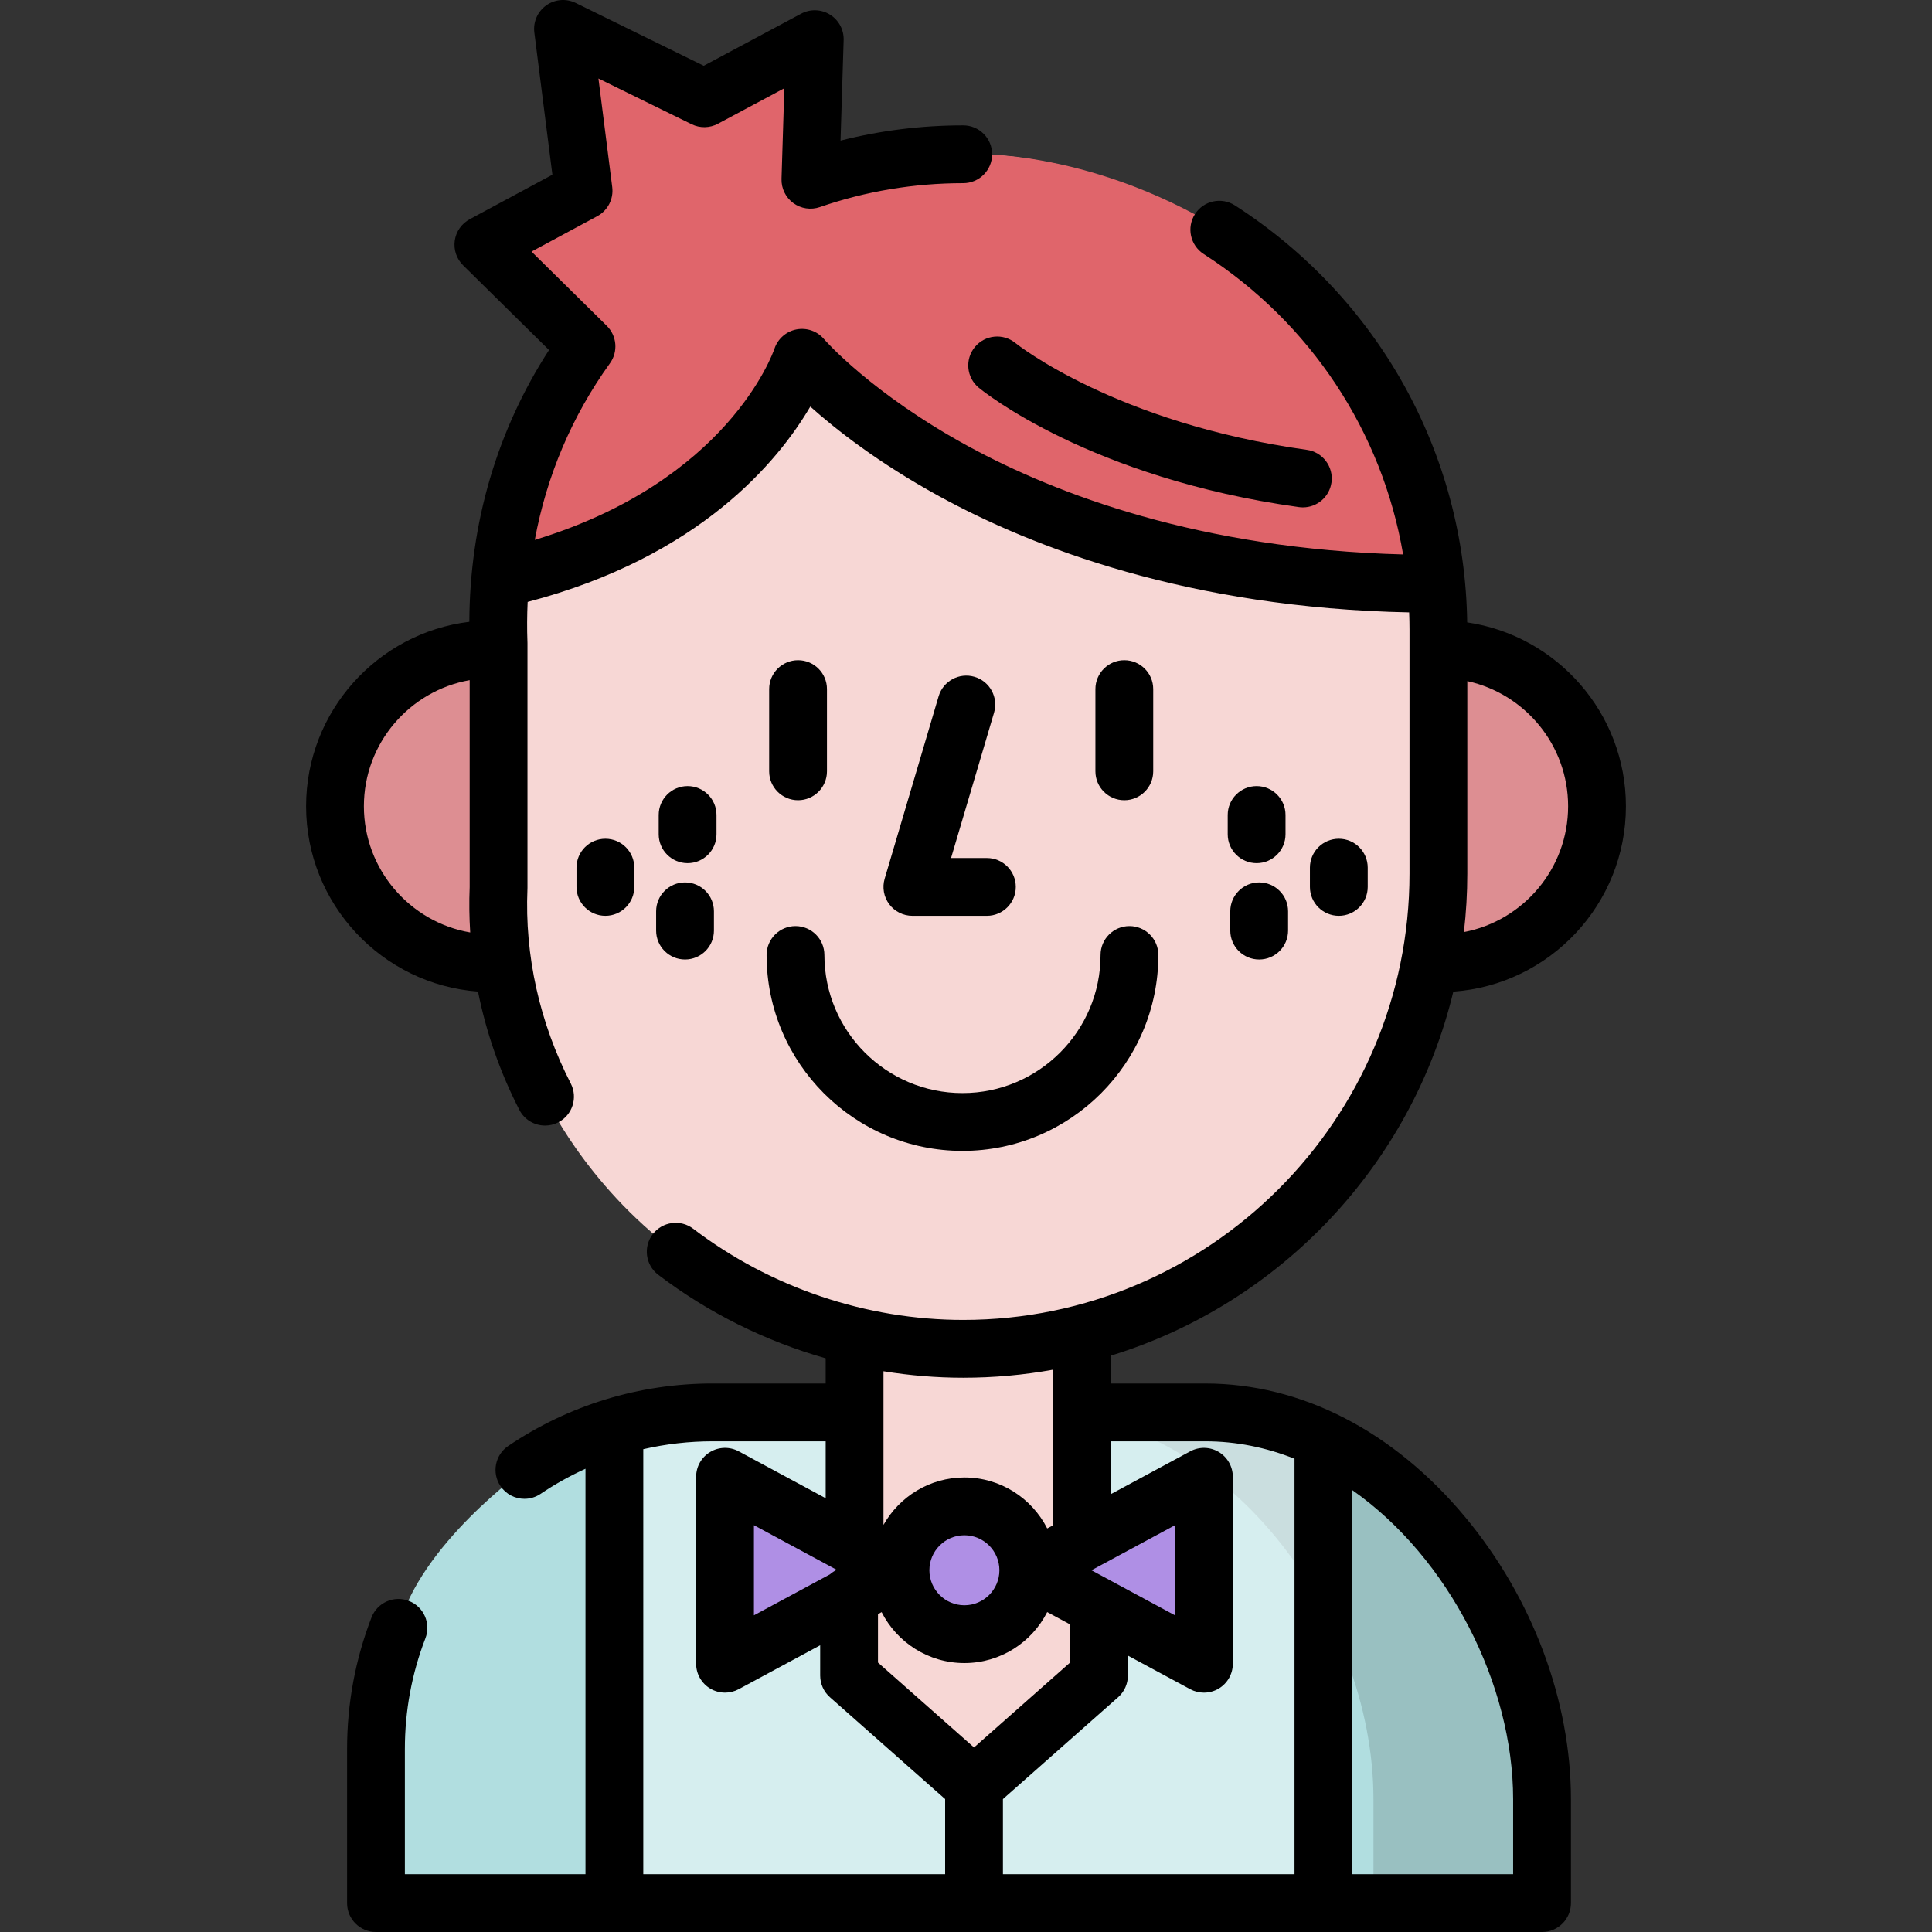 <?xml version="1.0" encoding="iso-8859-1"?>
<!-- Generator: Adobe Illustrator 19.0.0, SVG Export Plug-In . SVG Version: 6.00 Build 0)  -->
<svg xmlns="http://www.w3.org/2000/svg" xmlns:xlink="http://www.w3.org/1999/xlink" version="1.1" id="Layer_1" x="0px" y="0px" viewBox="0 0 512.001 512.001" style="enable-background:new 0 0 512.001 512.001;" xml:space="preserve">
<rect x="0" y="0" width="512.001" height="512.001" fill="#333333" stroke="none"/>
<path style="fill:#B1DEE0;" d="M286.788,374.302h32.635c49.281,0,89.231,53.225,89.231,102.506v27.533H99.635v-40.809  c0-11.327,3.313-21.776,5.96-32.13c5.64-22.064,33.382-41.862,33.382-41.862c14.242-9.622,31.41-15.239,49.889-15.239h37.606  L286.788,374.302L286.788,374.302z"/>
<path style="opacity:0.14;enable-background:new    ;" d="M319.423,374.303h-32.635h-12.039c49.281,0,89.231,53.225,89.231,102.505  v27.533h44.675v-27.533C408.654,427.527,368.704,374.303,319.423,374.303z"/>
<g style="opacity:0.48;">
	<path style="fill:#FFFFFF;" d="M319.423,374.303h-32.635h-60.316h-37.607c-9.062,0-17.806,1.358-26.046,3.87v126.169h187.899   V381.643C340.978,376.966,330.436,374.303,319.423,374.303z"/>
</g>
<g>
	<polygon style="fill:#F7D7D5;" points="291.445,406.224 291.445,339.217 225.414,339.217 225.414,407.965  "/>
	<polygon style="fill:#F7D7D5;" points="225.016,395.773 225.016,444.048 258.129,473.322 291.242,444.048 291.242,396.524  "/>
</g>
<path style="fill:#DD8E92;" d="M381.619,255.272c22.979,0,41.606-18.628,41.606-41.606s-18.629-41.605-41.606-41.605H130.383  c-22.979,0-41.606,18.628-41.606,41.606s18.628,41.606,41.606,41.606h251.236V255.272z"/>
<path style="fill:#F7D7D5;" d="M323.129,60.871c35.466,21.488,58.062,61.622,58.062,105.941v64.711  c0,69.261-56.668,125.929-125.929,125.929l0,0c-28.662,0-55.022-9.897-76.195-25.726c-24.208-18.098-34.624-41.101-34.624-41.101  c-8.626-16.794-13.155-35.685-12.317-55.378v-64.711c-1.145-29.912,7.698-57.083,23.301-78.736l-27.329-26.955l26.551-14.297  l-5.446-42.89l37.444,18.381l29.274-15.658l-1.155,37.261c12.706-4.391,40.496-6.759,40.496-6.759S286.602,38.741,323.129,60.871z"/>
<g>
	<circle style="fill:#AF8FE5;" cx="258.749" cy="416.135" r="16.935"/>
	<polygon style="fill:#AF8FE5;" points="322.227,440.911 272.46,416.135 322.227,391.36  "/>
	<polygon style="fill:#AF8FE5;" points="195.315,391.36 243.886,416.135 195.315,440.911  "/>
</g>
<path style="fill:#E0656B;" d="M213.197,94.801c0,0,50.719,59.91,167.815,59.91h0.29c-3.698-39.436-25.288-74.326-57.493-93.839  c-36.526-22.13-67.867-19.988-67.867-19.988s-27.791,2.368-40.496,6.759l1.155-37.261L187.327,26.04L149.883,7.659l5.446,42.89  l-26.551,14.297l27.329,26.955c-12.557,17.425-20.73,38.423-22.849,61.548h0.285C198.9,138.371,213.197,94.801,213.197,94.801z"/>
<path d="M385.146,262.791c25.524-1.817,45.738-23.147,45.738-49.125c0-24.718-18.301-45.236-42.063-48.732  c-0.625-44.801-23.52-86.003-61.543-110.5c-3.556-2.291-8.296-1.265-10.587,2.29c-2.291,3.556-1.265,8.296,2.29,10.587  c28.45,18.33,47.339,47.201,52.862,79.621c-53.912-1.414-92.044-16.078-114.902-28.484c-26.041-14.135-38.469-28.467-38.577-28.594  c-1.783-2.106-4.564-3.068-7.277-2.556c-2.71,0.513-4.943,2.464-5.833,5.076c-0.518,1.517-12.56,35.209-63.527,50.703  c3.125-16.928,9.825-32.794,19.916-46.796c2.207-3.064,1.852-7.279-0.835-9.931l-19.949-19.675l17.423-9.382  c2.789-1.502,4.366-4.566,3.967-7.708L158.593,20.8l24.679,12.114c2.211,1.087,4.812,1.043,6.987-0.122l17.596-9.412l-0.744,24.023  c-0.079,2.517,1.086,4.913,3.115,6.405c2.029,1.493,4.662,1.893,7.042,1.071c12.173-4.206,24.956-6.34,37.995-6.34  c4.231,0,7.659-3.428,7.659-7.659s-3.428-7.659-7.659-7.659c-11.05,0-21.944,1.356-32.513,4.042l0.826-26.647  c0.085-2.734-1.294-5.303-3.617-6.745c-2.323-1.443-5.24-1.536-7.65-0.245l-25.812,13.806L152.577,0.784  c-2.529-1.243-5.535-0.995-7.827,0.643c-2.292,1.638-3.501,4.402-3.145,7.196l4.784,37.675l-21.922,11.805  c-2.14,1.152-3.606,3.252-3.95,5.657c-0.345,2.405,0.473,4.832,2.203,6.539l22.777,22.464  c-13.79,21.297-21.019,45.963-21.118,72.016c-24.341,2.974-43.261,23.755-43.261,48.885c0,25.916,20.118,47.207,45.556,49.111  c2.165,10.81,5.835,21.378,10.956,31.348c1.357,2.643,4.039,4.161,6.818,4.161c1.177,0,2.373-0.274,3.493-0.849  c3.763-1.933,5.246-6.549,3.313-10.312c-8.26-16.082-12.229-33.909-11.476-51.552c0.005-0.108,0.007-0.217,0.007-0.326v-64.711  c0-0.098-0.002-0.195-0.006-0.293c-0.138-3.606-0.112-7.181,0.052-10.727c45.611-11.936,66.434-37.322,74.906-51.766  c6.823,6.106,18.061,14.928,34.094,23.72c24.745,13.568,66.152,29.635,124.607,30.821c0.057,1.503,0.095,3.009,0.095,4.521v64.71  c0,65.214-53.056,118.27-118.27,118.27c-25.695,0-51.107-8.58-71.553-24.159c-3.365-2.562-8.171-1.914-10.735,1.45  c-2.563,3.365-1.914,8.171,1.45,10.735c13.277,10.116,28.411,17.603,44.39,22.156v6.669h-29.948  c-19.417,0-38.151,5.723-54.178,16.551c-3.505,2.368-4.426,7.129-2.059,10.635c1.48,2.19,3.895,3.372,6.354,3.372  c1.475,0,2.967-0.426,4.28-1.313c3.796-2.564,7.777-4.775,11.896-6.648v107.442h-47.865v-33.15c0-10.132,1.832-20.014,5.445-29.37  c1.524-3.946-0.44-8.38-4.385-9.903c-3.949-1.529-8.381,0.439-9.903,4.385c-4.296,11.125-6.474,22.863-6.474,34.889v40.809  c0,4.231,3.428,7.659,7.659,7.659h309.018c4.231,0,7.659-3.428,7.659-7.659v-27.533c0-26.05-10.169-53.249-27.899-74.622  c-19.012-22.92-43.513-35.542-68.991-35.542h-24.976v-7.4C339.256,345.469,374.091,308.712,385.146,262.791z M96.435,213.666  c0-16.701,12.126-30.611,28.032-33.42v54.843c-0.165,4.007-0.11,8.02,0.143,12.023C108.632,244.362,96.435,230.415,96.435,213.666z   M415.566,213.666c0,16.556-11.915,30.372-27.618,33.347c0.589-5.083,0.903-10.25,0.903-15.489v-51.021  C404.105,183.827,415.566,197.429,415.566,213.666z M255.575,440.729c9.576,0,17.885-5.504,21.945-13.512l6.064,3.27v10.11  l-25.455,22.503l-25.454-22.503v-12.841l0.964-0.52C237.702,435.233,246.006,440.729,255.575,440.729z M246.299,416.135  c0-5.115,4.161-9.276,9.276-9.276s9.277,4.161,9.277,9.276s-4.161,9.276-9.277,9.276C250.46,425.411,246.299,421.25,246.299,416.135  z M289.243,416.135l22.15-11.944v23.889L289.243,416.135z M221.746,416.026c-0.66,0.313-1.266,0.714-1.805,1.193l-20.141,10.86  V404.19L221.746,416.026z M170.478,384.047c5.982-1.377,12.142-2.085,18.389-2.085h29.948v15.08l-23.039-12.424  c-2.372-1.28-5.246-1.215-7.56,0.164c-2.316,1.383-3.733,3.88-3.733,6.576v49.551c0,2.697,1.418,5.195,3.733,6.576  c1.207,0.72,2.565,1.082,3.925,1.082c1.249,0,2.499-0.305,3.635-0.917l21.582-11.637v8.033c0,2.195,0.942,4.284,2.586,5.738  l30.527,26.988v19.909h-79.994V384.047z M400.995,476.808v19.874h-42.618v-101.78C384.009,412.854,400.995,446.528,400.995,476.808z   M319.423,381.962c8.261,0,16.187,1.656,23.635,4.617v110.105h-77.27v-19.909l30.528-26.988c1.644-1.454,2.586-3.544,2.586-5.738  v-5.301l16.516,8.906c1.136,0.613,2.387,0.917,3.635,0.917c1.36,0,2.718-0.362,3.925-1.082c2.316-1.383,3.733-3.88,3.733-6.576  V391.36c0-2.697-1.418-5.195-3.733-6.576c-2.314-1.381-5.186-1.444-7.56-0.164l-20.97,11.308v-13.965H319.423z M279.129,404.186  l-1.608,0.867c-4.06-8.008-12.37-13.512-21.945-13.512c-9.196,0-17.224,5.076-21.443,12.571v-40.717  c6.974,1.129,14.041,1.717,21.129,1.717c8.145,0,16.12-0.735,23.867-2.138L279.129,404.186L279.129,404.186z"/>
<path d="M255.066,304.996c28.624,0,51.911-23.287,51.911-51.911c0-4.231-3.428-7.659-7.659-7.659c-4.231,0-7.659,3.428-7.659,7.659  c0,20.178-16.416,36.593-36.593,36.593s-36.592-16.416-36.592-36.593c0-4.231-3.428-7.659-7.659-7.659  c-4.231,0-7.659,3.428-7.659,7.659C203.156,281.71,226.442,304.996,255.066,304.996z"/>
<path d="M258.349,91.97c-2.692,3.262-2.229,8.09,1.034,10.782c1.179,0.974,29.539,23.935,84.832,31.634  c0.358,0.05,0.714,0.074,1.066,0.074c3.761,0,7.042-2.773,7.576-6.604c0.583-4.19-2.341-8.059-6.53-8.642  c-50.671-7.055-76.955-28.081-77.214-28.292C265.851,88.244,261.035,88.712,258.349,91.97z"/>
<path d="M211.496,212.068c4.231,0,7.659-3.428,7.659-7.659v-21.786c0-4.231-3.428-7.659-7.659-7.659  c-4.231,0-7.659,3.428-7.659,7.659v21.786C203.837,208.639,207.265,212.068,211.496,212.068z"/>
<path d="M297.956,212.068c4.231,0,7.659-3.428,7.659-7.659v-21.786c0-4.231-3.428-7.659-7.659-7.659  c-4.231,0-7.659,3.428-7.659,7.659v21.786C290.297,208.639,293.725,212.068,297.956,212.068z"/>
<path d="M258.259,179.363c-4.059-1.202-8.318,1.116-9.516,5.172l-14.297,48.337c-0.685,2.317-0.236,4.821,1.209,6.755  c1.446,1.936,3.721,3.076,6.136,3.076h19.744c4.231,0,7.659-3.428,7.659-7.659c0-4.231-3.428-7.659-7.659-7.659h-9.492  l11.389-38.506C264.631,184.824,262.315,180.563,258.259,179.363z"/>
<path d="M333.017,208.323c-4.231,0-7.659,3.428-7.659,7.659v5.106c0,4.231,3.428,7.659,7.659,7.659c4.231,0,7.659-3.428,7.659-7.659  v-5.106C340.676,211.752,337.247,208.323,333.017,208.323z"/>
<path d="M362.461,235.044v-5.106c0-4.231-3.428-7.659-7.659-7.659c-4.231,0-7.659,3.428-7.659,7.659v5.106  c0,4.231,3.428,7.659,7.659,7.659C359.033,242.703,362.461,239.275,362.461,235.044z"/>
<path d="M333.697,233.853c-4.231,0-7.659,3.428-7.659,7.659v5.106c0,4.231,3.428,7.659,7.659,7.659c4.231,0,7.659-3.428,7.659-7.659  v-5.106C341.356,237.282,337.927,233.853,333.697,233.853z"/>
<path d="M182.221,228.747c4.231,0,7.659-3.428,7.659-7.659v-5.106c0-4.231-3.428-7.659-7.659-7.659  c-4.231,0-7.659,3.428-7.659,7.659v5.106C174.562,225.319,177.99,228.747,182.221,228.747z"/>
<path d="M168.095,235.044v-5.106c0-4.231-3.428-7.659-7.659-7.659c-4.231,0-7.659,3.428-7.659,7.659v5.106  c0,4.231,3.428,7.659,7.659,7.659C164.667,242.703,168.095,239.275,168.095,235.044z"/>
<path d="M173.881,246.617c0,4.231,3.428,7.659,7.659,7.659s7.659-3.428,7.659-7.659v-5.106c0-4.231-3.428-7.659-7.659-7.659  s-7.659,3.428-7.659,7.659V246.617z"/>
<g>
</g>
<g>
</g>
<g>
</g>
<g>
</g>
<g>
</g>
<g>
</g>
<g>
</g>
<g>
</g>
<g>
</g>
<g>
</g>
<g>
</g>
<g>
</g>
<g>
</g>
<g>
</g>
<g>
</g>
</svg>
